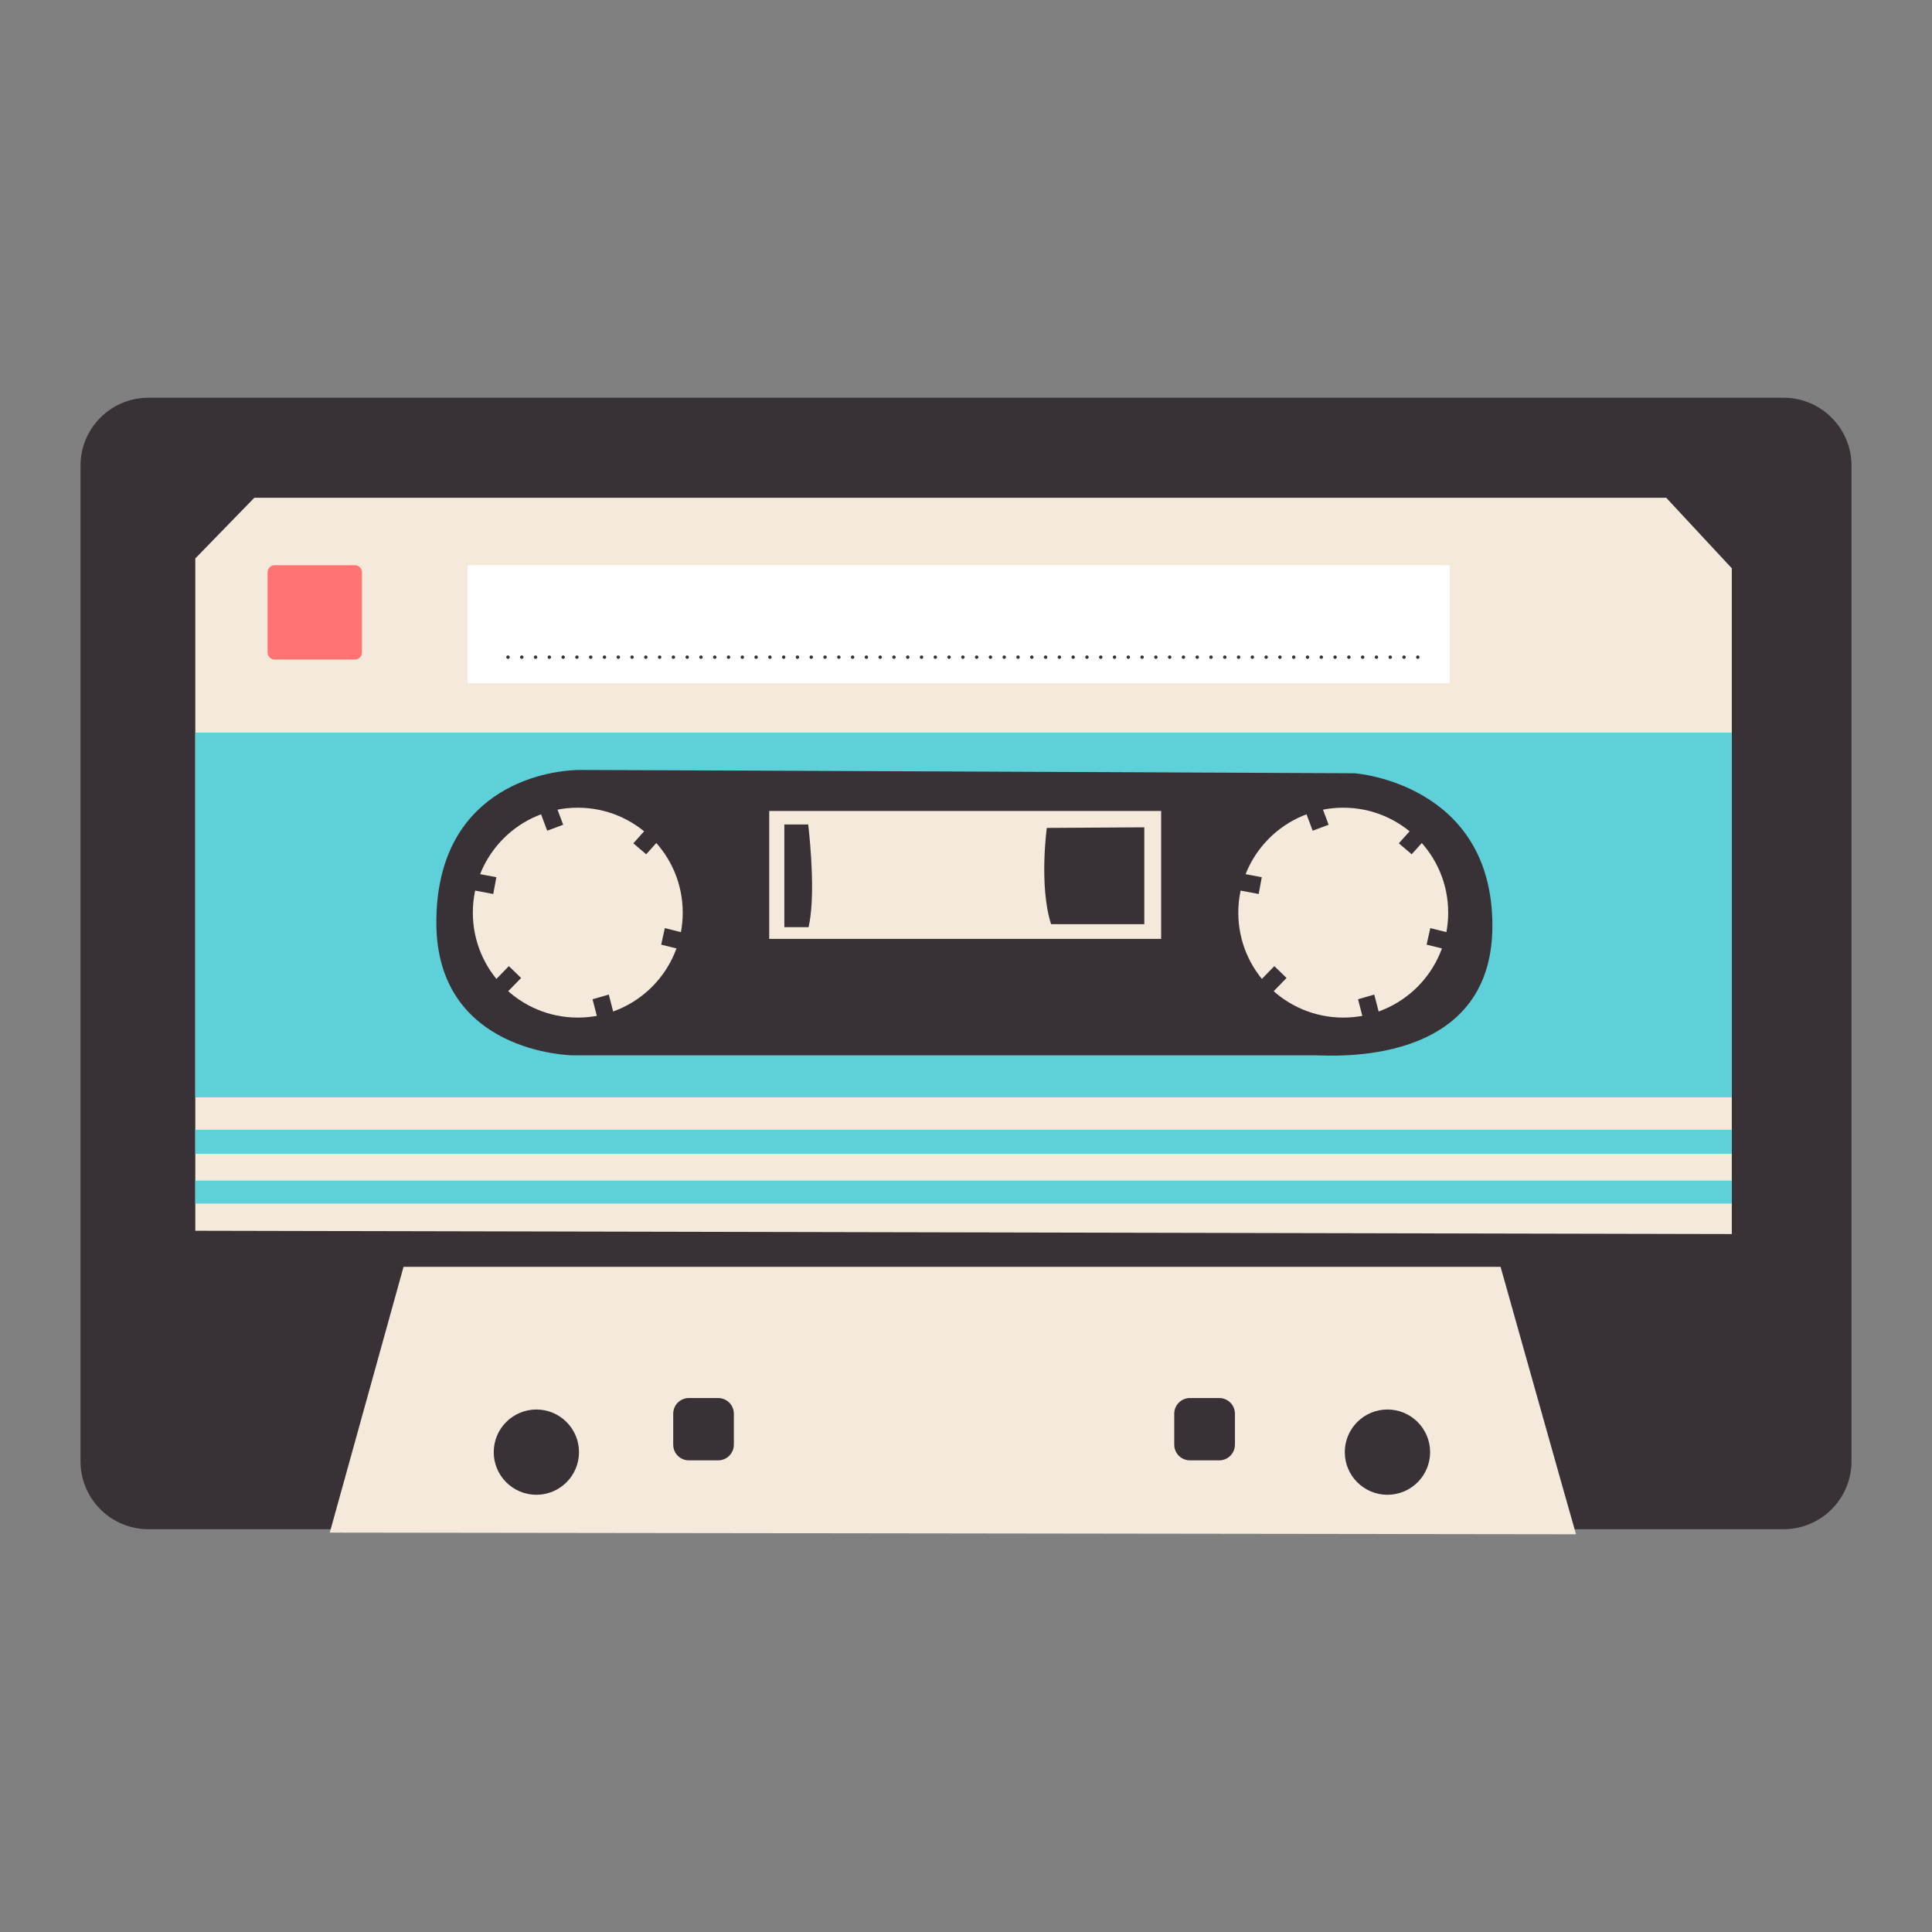 <?xml version="1.0" encoding="utf-8"?>
<!-- Generator: Adobe Illustrator 23.0.3, SVG Export Plug-In . SVG Version: 6.00 Build 0)  -->
<svg version="1.1" id="Layer_1" xmlns="http://www.w3.org/2000/svg" xmlns:xlink="http://www.w3.org/1999/xlink" x="0px" y="0px"
	 viewBox="0 0 1200 1200" enable-background="new 0 0 1200 1200" xml:space="preserve">
<rect x="0" y="0" width="1200" height="1200" fill="#808080" stroke="none"/>
<g>
	<g>
		<g>
			<path fill="#383135" d="M50,907.609c0,23.315,18.895,42.211,42.205,42.211h1015.589c23.311-0.001,42.206-18.896,42.206-42.211
				V289.253c0-23.311-18.895-42.216-42.206-42.216H92.205c-23.31,0-42.205,18.905-42.205,42.216V907.609z"/>
		</g>
		<g>
			<polygon fill="#F5E9DC" points="1075.653,766.491 1075.653,352.97 1034.927,309.18 157.955,309.18 121.303,346.853 
				121.303,764.448 			"/>
		</g>
		<g>
			<rect x="121.303" y="455.067" fill="#5DD0D9" width="954.35" height="226.503"/>
		</g>
		<g>
			<rect x="121.303" y="701.716" fill="#5DD0D9" width="954.35" height="14.907"/>
		</g>
		<g>
			<rect x="121.303" y="733.296" fill="#5DD0D9" width="954.35" height="14.284"/>
		</g>
		<g>
			<path fill="#F5E9DC" d="M978.902,952.963c-1.022-3.113-46.866-166.109-46.866-166.109H250.643L204.82,951.941L978.902,952.963z"
				/>
		</g>
		<g>
			<g>
				<path fill="#383135" d="M835.273,901.959c0-14.624,11.863-26.486,26.491-26.486c14.64,0,26.502,11.862,26.502,26.486
					c0,14.618-11.862,26.47-26.502,26.47C847.136,928.429,835.273,916.577,835.273,901.959z"/>
			</g>
			<g>
				<path fill="#383135" d="M306.669,901.959c0-14.624,11.862-26.486,26.491-26.486c14.607,0,26.47,11.862,26.47,26.486
					c0,14.618-11.863,26.47-26.47,26.47C318.531,928.429,306.669,916.577,306.669,901.959z"/>
			</g>
			<g>
				<path fill="#383135" d="M729.35,897.299c0,5.394,4.362,9.751,9.746,9.751h18.193c5.383,0,9.745-4.357,9.745-9.751v-19.215
					c0-5.373-4.362-9.74-9.745-9.74h-18.193c-5.384,0-9.746,4.367-9.746,9.74V897.299z"/>
			</g>
			<g>
				<path fill="#383135" d="M418.145,897.299c0,5.394,4.34,9.751,9.724,9.751h18.214c5.361,0,9.723-4.357,9.723-9.751v-19.215
					c0-5.373-4.362-9.74-9.723-9.74h-18.214c-5.384,0-9.724,4.367-9.724,9.74V897.299z"/>
			</g>
		</g>
		<g>
			<path fill="#383135" d="M841.401,480.288c0,0,85.549,6.097,85.549,94.71c0,88.624-100.837,80.474-110.008,80.474
				c-9.15,0-461.387,0-461.387,0s-84.528-1.021-84.528-82.496c0-81.484,65.175-94.731,89.613-94.731
				C385.089,478.245,841.401,480.288,841.401,480.288z"/>
		</g>
		<g>
			<rect x="477.778" y="503.706" fill="#F5E9DC" width="243.434" height="79.452"/>
		</g>
		<g>
			<path fill="#383135" d="M650.184,514.237c0,0-4.947,36.174,2.67,59.782h57.888v-60.154L650.184,514.237z"/>
		</g>
		<g>
			<path fill="#383135" d="M487.172,575.87v-63.782h14.821c1.362,11.937,4.511,45.152,0.223,63.782H487.172z"/>
		</g>
		<g>
			<g>
				<path fill="#F5E9DC" d="M293.689,566.859c0-36.003,29.183-65.186,65.175-65.186c36.014,0,65.197,29.183,65.197,65.186
					s-29.183,65.186-65.197,65.186C322.872,632.044,293.689,602.861,293.689,566.859z"/>
			</g>
			<g>
				<g>
					<polygon fill="#383135" points="339.884,515.962 349.8,512.259 345.416,500.609 335.501,504.311 					"/>
				</g>
				<g>
					<polygon fill="#383135" points="306.361,555.272 308.297,544.857 296.136,542.58 294.189,552.986 					"/>
				</g>
				<g>
					<polygon fill="#383135" points="323.659,607.436 316.063,600.075 307.392,608.969 314.967,616.352 					"/>
				</g>
				<g>
					<polygon fill="#383135" points="378.131,617.745 368.035,620.65 371.141,632.629 381.218,629.747 					"/>
				</g>
				<g>
					<polygon fill="#383135" points="412.943,576.476 410.666,586.732 422.677,589.723 424.976,579.477 					"/>
				</g>
				<g>
					<polygon fill="#383135" points="409.634,521.387 401.645,514.589 393.367,523.803 401.357,530.601 					"/>
				</g>
			</g>
		</g>
		<g>
			<g>
				<path fill="#F5E9DC" d="M769.13,566.859c0-36.003,29.183-65.186,65.197-65.186c35.992,0,65.175,29.183,65.175,65.186
					s-29.183,65.186-65.175,65.186C798.313,632.044,769.13,602.861,769.13,566.859z"/>
			</g>
			<g>
				<g>
					<polygon fill="#383135" points="815.325,515.962 825.241,512.259 820.868,500.609 810.953,504.311 					"/>
				</g>
				<g>
					<polygon fill="#383135" points="781.79,555.272 783.716,544.857 771.566,542.58 769.63,552.986 					"/>
				</g>
				<g>
					<polygon fill="#383135" points="799.101,607.436 791.504,600.075 782.855,608.969 790.43,616.352 					"/>
				</g>
				<g>
					<polygon fill="#383135" points="853.573,617.745 843.498,620.65 846.583,632.629 856.679,629.747 					"/>
				</g>
				<g>
					<polygon fill="#383135" points="888.384,576.476 886.107,586.732 898.14,589.723 900.428,579.477 					"/>
				</g>
				<g>
					<polygon fill="#383135" points="885.096,521.387 877.106,514.589 868.829,523.803 876.819,530.601 					"/>
				</g>
			</g>
		</g>
		<g>
			<rect x="290.458" y="351.072" fill="#FFFFFF" width="609.97" height="73.193"/>
		</g>
		<g>
			<g>
				<path fill="#383135" d="M315.527,409.246c-0.28,0-0.56-0.128-0.776-0.323c-0.086-0.107-0.172-0.216-0.215-0.344
					c-0.065-0.129-0.086-0.281-0.086-0.41c0-0.15,0.021-0.28,0.086-0.409c0.042-0.129,0.128-0.258,0.215-0.366
					c0.303-0.28,0.776-0.387,1.184-0.216c0.13,0.043,0.259,0.129,0.345,0.216c0.107,0.108,0.173,0.237,0.238,0.366
					c0.065,0.129,0.086,0.259,0.086,0.409c0,0.129-0.021,0.281-0.086,0.41c-0.065,0.128-0.13,0.237-0.238,0.344
					c-0.086,0.108-0.215,0.172-0.345,0.238C315.807,409.204,315.655,409.246,315.527,409.246z"/>
			</g>
			<g>
				<path fill="#383135" d="M870.986,408.169c0-0.603,0.475-1.077,1.077-1.077l0,0c0.583,0,1.077,0.474,1.077,1.077l0,0
					c0,0.582-0.494,1.077-1.077,1.077l0,0C871.462,409.246,870.986,408.751,870.986,408.169z M862.414,408.169
					c0-0.603,0.494-1.077,1.077-1.077l0,0c0.602,0,1.077,0.474,1.077,1.077l0,0c0,0.582-0.475,1.077-1.077,1.077l0,0
					C862.908,409.246,862.414,408.751,862.414,408.169z M853.86,408.169c0-0.603,0.475-1.077,1.077-1.077l0,0
					c0.583,0,1.077,0.474,1.077,1.077l0,0c0,0.582-0.494,1.077-1.077,1.077l0,0C854.335,409.246,853.86,408.751,853.86,408.169z
					 M845.287,408.169c0-0.603,0.473-1.077,1.077-1.077l0,0c0.604,0,1.077,0.474,1.077,1.077l0,0c0,0.582-0.473,1.077-1.077,1.077
					l0,0C845.761,409.246,845.287,408.751,845.287,408.169z M836.736,408.169c0-0.603,0.473-1.077,1.077-1.077l0,0
					c0.581,0,1.077,0.474,1.077,1.077l0,0c0,0.582-0.496,1.077-1.077,1.077l0,0C837.209,409.246,836.736,408.751,836.736,408.169z
					 M828.161,408.169c0-0.603,0.496-1.077,1.077-1.077l0,0c0.604,0,1.077,0.474,1.077,1.077l0,0c0,0.582-0.473,1.077-1.077,1.077
					l0,0C828.658,409.246,828.161,408.751,828.161,408.169z M819.609,408.169c0-0.603,0.473-1.077,1.077-1.077l0,0
					c0.581,0,1.077,0.474,1.077,1.077l0,0c0,0.582-0.496,1.077-1.077,1.077l0,0C820.083,409.246,819.609,408.751,819.609,408.169z
					 M811.035,408.169c0-0.603,0.496-1.077,1.077-1.077l0,0c0.604,0,1.077,0.474,1.077,1.077l0,0c0,0.582-0.473,1.077-1.077,1.077
					l0,0C811.531,409.246,811.035,408.751,811.035,408.169z M802.483,408.169c0-0.603,0.473-1.077,1.077-1.077l0,0
					c0.583,0,1.077,0.474,1.077,1.077l0,0c0,0.582-0.494,1.077-1.077,1.077l0,0C802.957,409.246,802.483,408.751,802.483,408.169z
					 M793.911,408.169c0-0.603,0.494-1.077,1.077-1.077l0,0c0.602,0,1.077,0.474,1.077,1.077l0,0c0,0.582-0.475,1.077-1.077,1.077
					l0,0C794.405,409.246,793.911,408.751,793.911,408.169z M785.357,408.169c0-0.603,0.475-1.077,1.077-1.077l0,0
					c0.583,0,1.077,0.474,1.077,1.077l0,0c0,0.582-0.494,1.077-1.077,1.077l0,0C785.832,409.246,785.357,408.751,785.357,408.169z
					 M776.784,408.169c0-0.603,0.494-1.077,1.098-1.077l0,0c0.581,0,1.056,0.474,1.056,1.077l0,0c0,0.582-0.475,1.077-1.056,1.077
					l0,0C777.279,409.246,776.784,408.751,776.784,408.169z M768.231,408.169c0-0.603,0.475-1.077,1.077-1.077l0,0
					c0.604,0,1.077,0.474,1.077,1.077l0,0c0,0.582-0.473,1.077-1.077,1.077l0,0C768.706,409.246,768.231,408.751,768.231,408.169z
					 M759.679,408.169c0-0.603,0.473-1.077,1.077-1.077l0,0c0.583,0,1.077,0.474,1.077,1.077l0,0c0,0.582-0.494,1.077-1.077,1.077
					l0,0C760.152,409.246,759.679,408.751,759.679,408.169z M751.106,408.169c0-0.603,0.494-1.077,1.077-1.077l0,0
					c0.602,0,1.077,0.474,1.077,1.077l0,0c0,0.582-0.475,1.077-1.077,1.077l0,0C751.601,409.246,751.106,408.751,751.106,408.169z
					 M742.553,408.169c0-0.603,0.475-1.077,1.077-1.077l0,0c0.583,0,1.077,0.474,1.077,1.077l0,0c0,0.582-0.494,1.077-1.077,1.077
					l0,0C743.028,409.246,742.553,408.751,742.553,408.169z M733.98,408.169c0-0.603,0.494-1.077,1.077-1.077l0,0
					c0.604,0,1.077,0.474,1.077,1.077l0,0c0,0.582-0.473,1.077-1.077,1.077l0,0C734.474,409.246,733.98,408.751,733.98,408.169z
					 M725.429,408.169c0-0.603,0.473-1.077,1.077-1.077l0,0c0.581,0,1.077,0.474,1.077,1.077l0,0c0,0.582-0.496,1.077-1.077,1.077
					l0,0C725.902,409.246,725.429,408.751,725.429,408.169z M716.875,408.169c0-0.603,0.475-1.077,1.056-1.077l0,0
					c0.604,0,1.077,0.474,1.077,1.077l0,0c0,0.582-0.473,1.077-1.077,1.077l0,0C717.35,409.246,716.875,408.751,716.875,408.169z
					 M708.302,408.169c0-0.603,0.473-1.077,1.077-1.077l0,0c0.581,0,1.077,0.474,1.077,1.077l0,0c0,0.582-0.496,1.077-1.077,1.077
					l0,0C708.776,409.246,708.302,408.751,708.302,408.169z M699.727,408.169c0-0.603,0.497-1.077,1.077-1.077l0,0
					c0.604,0,1.077,0.474,1.077,1.077l0,0c0,0.582-0.473,1.077-1.077,1.077l0,0C700.224,409.246,699.727,408.751,699.727,408.169z
					 M691.176,408.169c0-0.603,0.473-1.077,1.077-1.077l0,0c0.604,0,1.077,0.474,1.077,1.077l0,0c0,0.582-0.473,1.077-1.077,1.077
					l0,0C691.649,409.246,691.176,408.751,691.176,408.169z M682.624,408.169c0-0.603,0.473-1.077,1.054-1.077l0,0
					c0.604,0,1.1,0.474,1.1,1.077l0,0c0,0.582-0.496,1.077-1.1,1.077l0,0C683.098,409.246,682.624,408.751,682.624,408.169z
					 M674.05,408.169c0-0.603,0.473-1.077,1.077-1.077l0,0c0.604,0,1.077,0.474,1.077,1.077l0,0c0,0.582-0.473,1.077-1.077,1.077
					l0,0C674.523,409.246,674.05,408.751,674.05,408.169z M665.498,408.169c0-0.603,0.473-1.077,1.077-1.077l0,0
					c0.581,0,1.056,0.474,1.056,1.077l0,0c0,0.582-0.475,1.077-1.056,1.077l0,0C665.971,409.246,665.498,408.751,665.498,408.169z
					 M656.923,408.169c0-0.603,0.496-1.077,1.077-1.077l0,0c0.604,0,1.077,0.474,1.077,1.077l0,0c0,0.582-0.473,1.077-1.077,1.077
					l0,0C657.42,409.246,656.923,408.751,656.923,408.169z M648.372,408.169c0-0.603,0.473-1.077,1.077-1.077l0,0
					c0.583,0,1.077,0.474,1.077,1.077l0,0c0,0.582-0.494,1.077-1.077,1.077l0,0C648.845,409.246,648.372,408.751,648.372,408.169z
					 M639.799,408.169c0-0.603,0.473-1.077,1.077-1.077l0,0c0.602,0,1.077,0.474,1.077,1.077l0,0c0,0.582-0.475,1.077-1.077,1.077
					l0,0C640.272,409.246,639.799,408.751,639.799,408.169z M631.245,408.169c0-0.603,0.475-1.077,1.077-1.077l0,0
					c0.583,0,1.077,0.474,1.077,1.077l0,0c0,0.582-0.494,1.077-1.077,1.077l0,0C631.721,409.246,631.245,408.751,631.245,408.169z
					 M622.673,408.169c0-0.603,0.494-1.077,1.077-1.077l0,0c0.604,0,1.077,0.474,1.077,1.077l0,0c0,0.582-0.473,1.077-1.077,1.077
					l0,0C623.167,409.246,622.673,408.751,622.673,408.169z M614.121,408.169c0-0.603,0.473-1.077,1.077-1.077l0,0
					c0.581,0,1.077,0.474,1.077,1.077l0,0c0,0.582-0.497,1.077-1.077,1.077l0,0C614.595,409.246,614.121,408.751,614.121,408.169z
					 M605.547,408.169c0-0.603,0.496-1.077,1.077-1.077l0,0c0.604,0,1.077,0.474,1.077,1.077l0,0c0,0.582-0.473,1.077-1.077,1.077
					l0,0C606.043,409.246,605.547,408.751,605.547,408.169z M596.995,408.169c0-0.603,0.473-1.077,1.077-1.077l0,0
					c0.602,0,1.077,0.474,1.077,1.077l0,0c0,0.582-0.475,1.077-1.077,1.077l0,0C597.468,409.246,596.995,408.751,596.995,408.169z
					 M588.42,408.169c0-0.603,0.496-1.077,1.077-1.077l0,0c0.604,0,1.077,0.474,1.077,1.077l0,0c0,0.582-0.473,1.077-1.077,1.077
					l0,0C588.917,409.246,588.42,408.751,588.42,408.169z M579.869,408.169c0-0.603,0.473-1.077,1.077-1.077l0,0
					c0.581,0,1.077,0.474,1.077,1.077l0,0c0,0.582-0.496,1.077-1.077,1.077l0,0C580.342,409.246,579.869,408.751,579.869,408.169z
					 M571.317,408.169c0-0.603,0.473-1.077,1.077-1.077l0,0c0.581,0,1.077,0.474,1.077,1.077l0,0c0,0.582-0.496,1.077-1.077,1.077
					l0,0C571.79,409.246,571.317,408.751,571.317,408.169z M562.742,408.169c0-0.603,0.473-1.077,1.077-1.077l0,0
					c0.604,0,1.077,0.474,1.077,1.077l0,0c0,0.582-0.473,1.077-1.077,1.077l0,0C563.216,409.246,562.742,408.751,562.742,408.169z
					 M554.191,408.169c0-0.603,0.473-1.077,1.077-1.077l0,0c0.581,0,1.077,0.474,1.077,1.077l0,0c0,0.582-0.497,1.077-1.077,1.077
					l0,0C554.664,409.246,554.191,408.751,554.191,408.169z M545.616,408.169c0-0.603,0.496-1.077,1.077-1.077l0,0
					c0.604,0,1.077,0.474,1.077,1.077l0,0c0,0.582-0.473,1.077-1.077,1.077l0,0C546.112,409.246,545.616,408.751,545.616,408.169z
					 M537.064,408.169c0-0.603,0.473-1.077,1.077-1.077l0,0c0.583,0,1.077,0.474,1.077,1.077l0,0c0,0.582-0.494,1.077-1.077,1.077
					l0,0C537.538,409.246,537.064,408.751,537.064,408.169z M528.492,408.169c0-0.603,0.494-1.077,1.077-1.077l0,0
					c0.602,0,1.077,0.474,1.077,1.077l0,0c0,0.582-0.475,1.077-1.077,1.077l0,0C528.986,409.246,528.492,408.751,528.492,408.169z
					 M519.938,408.169c0-0.603,0.475-1.077,1.077-1.077l0,0c0.583,0,1.077,0.474,1.077,1.077l0,0c0,0.582-0.494,1.077-1.077,1.077
					l0,0C520.414,409.246,519.938,408.751,519.938,408.169z M511.366,408.169c0-0.603,0.494-1.077,1.077-1.077l0,0
					c0.602,0,1.077,0.474,1.077,1.077l0,0c0,0.582-0.475,1.077-1.077,1.077l0,0C511.86,409.246,511.366,408.751,511.366,408.169z
					 M502.812,408.169c0-0.603,0.475-1.077,1.077-1.077l0,0c0.583,0,1.077,0.474,1.077,1.077l0,0c0,0.582-0.494,1.077-1.077,1.077
					l0,0C503.287,409.246,502.812,408.751,502.812,408.169z M494.239,408.169c0-0.603,0.494-1.077,1.098-1.077l0,0
					c0.583,0,1.056,0.474,1.056,1.077l0,0c0,0.582-0.473,1.077-1.056,1.077l0,0C494.734,409.246,494.239,408.751,494.239,408.169z
					 M485.688,408.169c0-0.603,0.473-1.077,1.077-1.077l0,0c0.602,0,1.077,0.474,1.077,1.077l0,0c0,0.582-0.475,1.077-1.077,1.077
					l0,0C486.161,409.246,485.688,408.751,485.688,408.169z M477.134,408.169c0-0.603,0.475-1.077,1.077-1.077l0,0
					c0.583,0,1.077,0.474,1.077,1.077l0,0c0,0.582-0.494,1.077-1.077,1.077l0,0C477.609,409.246,477.134,408.751,477.134,408.169z
					 M468.561,408.169c0-0.603,0.473-1.077,1.077-1.077l0,0c0.604,0,1.077,0.474,1.077,1.077l0,0c0,0.582-0.473,1.077-1.077,1.077
					l0,0C469.035,409.246,468.561,408.751,468.561,408.169z M460.01,408.169c0-0.603,0.473-1.077,1.077-1.077l0,0
					c0.581,0,1.054,0.474,1.054,1.077l0,0c0,0.582-0.473,1.077-1.054,1.077l0,0C460.483,409.246,460.01,408.751,460.01,408.169z
					 M451.435,408.169c0-0.603,0.496-1.077,1.077-1.077l0,0c0.604,0,1.077,0.474,1.077,1.077l0,0c0,0.582-0.473,1.077-1.077,1.077
					l0,0C451.932,409.246,451.435,408.751,451.435,408.169z M442.883,408.169c0-0.603,0.473-1.077,1.077-1.077l0,0
					c0.581,0,1.077,0.474,1.077,1.077l0,0c0,0.582-0.496,1.077-1.077,1.077l0,0C443.357,409.246,442.883,408.751,442.883,408.169z
					 M434.309,408.169c0-0.603,0.496-1.077,1.077-1.077l0,0c0.604,0,1.077,0.474,1.077,1.077l0,0c0,0.582-0.473,1.077-1.077,1.077
					l0,0C434.805,409.246,434.309,408.751,434.309,408.169z M425.757,408.169c0-0.603,0.473-1.077,1.077-1.077l0,0
					c0.581,0,1.077,0.474,1.077,1.077l0,0c0,0.582-0.496,1.077-1.077,1.077l0,0C426.23,409.246,425.757,408.751,425.757,408.169z
					 M417.182,408.169c0-0.603,0.496-1.077,1.077-1.077l0,0c0.604,0,1.077,0.474,1.077,1.077l0,0c0,0.582-0.473,1.077-1.077,1.077
					l0,0C417.679,409.246,417.182,408.751,417.182,408.169z M408.631,408.169c0-0.603,0.473-1.077,1.077-1.077l0,0
					c0.583,0,1.077,0.474,1.077,1.077l0,0c0,0.582-0.494,1.077-1.077,1.077l0,0C409.104,409.246,408.631,408.751,408.631,408.169z
					 M400.058,408.169c0-0.603,0.494-1.077,1.077-1.077l0,0c0.602,0,1.077,0.474,1.077,1.077l0,0c0,0.582-0.475,1.077-1.077,1.077
					l0,0C400.553,409.246,400.058,408.751,400.058,408.169z M391.505,408.169c0-0.603,0.475-1.077,1.077-1.077l0,0
					c0.604,0,1.077,0.474,1.077,1.077l0,0c0,0.582-0.473,1.077-1.077,1.077l0,0C391.98,409.246,391.505,408.751,391.505,408.169z
					 M382.953,408.169c0-0.603,0.473-1.077,1.056-1.077l0,0c0.604,0,1.098,0.474,1.098,1.077l0,0c0,0.582-0.494,1.077-1.098,1.077
					l0,0C383.426,409.246,382.953,408.751,382.953,408.169z M374.38,408.169c0-0.603,0.473-1.077,1.077-1.077l0,0
					c0.602,0,1.077,0.474,1.077,1.077l0,0c0,0.582-0.475,1.077-1.077,1.077l0,0C374.854,409.246,374.38,408.751,374.38,408.169z
					 M365.827,408.169c0-0.603,0.475-1.077,1.077-1.077l0,0c0.583,0,1.077,0.474,1.077,1.077l0,0c0,0.582-0.494,1.077-1.077,1.077
					l0,0C366.302,409.246,365.827,408.751,365.827,408.169z M357.254,408.169c0-0.603,0.494-1.077,1.077-1.077l0,0
					c0.602,0,1.077,0.474,1.077,1.077l0,0c0,0.582-0.475,1.077-1.077,1.077l0,0C357.748,409.246,357.254,408.751,357.254,408.169z
					 M348.7,408.169c0-0.603,0.475-1.077,1.077-1.077l0,0c0.583,0,1.077,0.474,1.077,1.077l0,0c0,0.582-0.494,1.077-1.077,1.077l0,0
					C349.176,409.246,348.7,408.751,348.7,408.169z M340.128,408.169c0-0.603,0.494-1.077,1.077-1.077l0,0
					c0.604,0,1.077,0.474,1.077,1.077l0,0c0,0.582-0.473,1.077-1.077,1.077l0,0C340.622,409.246,340.128,408.751,340.128,408.169z
					 M331.576,408.169c0-0.603,0.473-1.077,1.077-1.077l0,0c0.581,0,1.077,0.474,1.077,1.077l0,0c0,0.582-0.496,1.077-1.077,1.077
					l0,0C332.049,409.246,331.576,408.751,331.576,408.169z M323.001,408.169c0-0.603,0.496-1.077,1.077-1.077l0,0
					c0.604,0,1.077,0.474,1.077,1.077l0,0c0,0.582-0.473,1.077-1.077,1.077l0,0C323.498,409.246,323.001,408.751,323.001,408.169z"
					/>
			</g>
			<g>
				<path fill="#383135" d="M880.617,409.246c-0.13,0-0.282-0.042-0.41-0.085c-0.128-0.065-0.259-0.129-0.345-0.238
					c-0.107-0.107-0.194-0.216-0.236-0.344c-0.065-0.129-0.086-0.281-0.086-0.41c0-0.28,0.107-0.56,0.322-0.775
					c0.086-0.086,0.217-0.173,0.345-0.216c0.387-0.171,0.863-0.086,1.163,0.216c0.215,0.216,0.324,0.495,0.324,0.775
					c0,0.129-0.023,0.281-0.086,0.41c-0.044,0.128-0.13,0.237-0.238,0.344C881.177,409.118,880.897,409.246,880.617,409.246z"/>
			</g>
		</g>
		<g>
			<path fill="#FF7373" d="M170.607,409.656h49.807c2.424,0,4.389-1.965,4.389-4.389V355.46c0-2.424-1.965-4.389-4.389-4.389
				h-49.807c-2.424,0-4.389,1.965-4.389,4.389v49.807C166.218,407.691,168.183,409.656,170.607,409.656z"/>
		</g>
	</g>
</g>
</svg>
